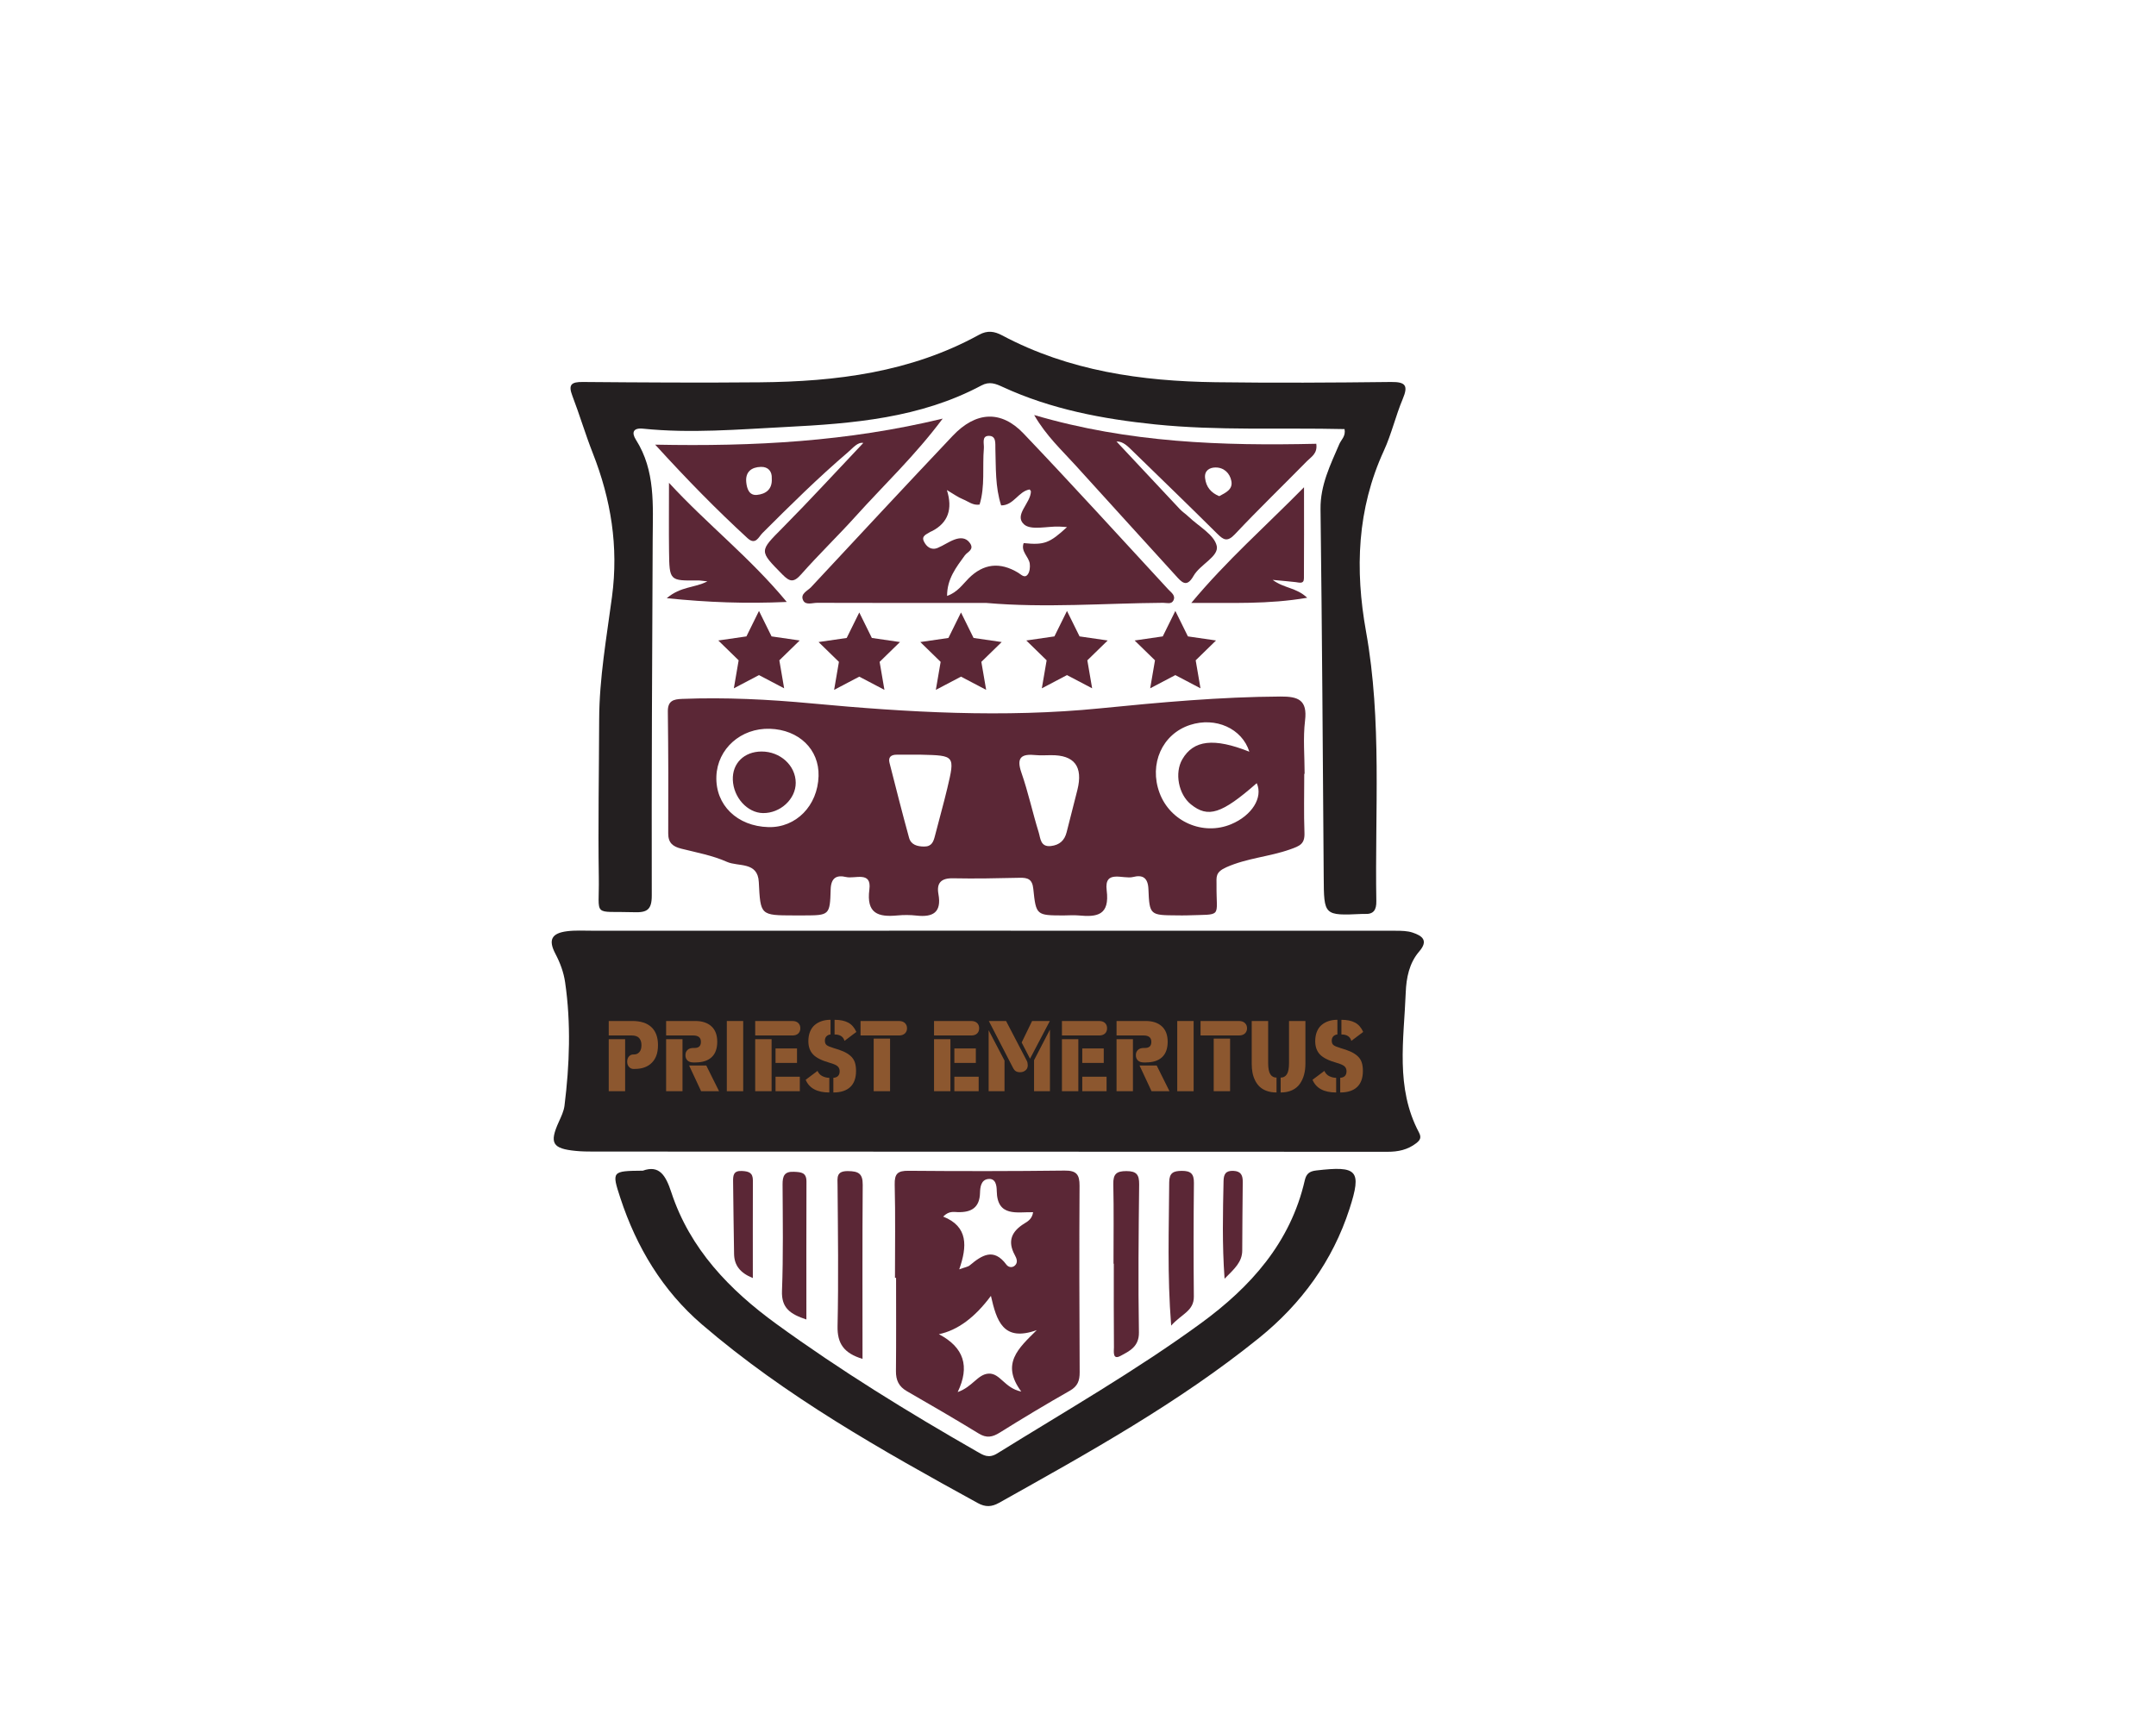 <?xml version="1.0" encoding="UTF-8"?>
<svg id="Layer_1" data-name="Layer 1" xmlns="http://www.w3.org/2000/svg" viewBox="0 0 1741.59 1389.89">
  <defs>
    <style>
      .cls-1 {
        fill: #5b2736;
      }

      .cls-1, .cls-2, .cls-3 {
        stroke-width: 0px;
      }

      .cls-2 {
        fill: #231f20;
      }

      .cls-3 {
        fill: #8c572f;
      }
    </style>
  </defs>
  <path class="cls-2" d="m1146.18,914.98c2.26,4.26.96,6.33-2.27,8.82-6.85,5.27-14.55,6.87-23.04,6.86-213.9-.11-427.8-.12-641.7-.18-4.62,0-9.25-.06-13.84-.5-19.2-1.83-21.73-6.29-13.9-23.57,1.89-4.18,4-8.54,4.56-12.99,4.13-33.19,5.33-66.43.51-99.67-1.18-8.19-4.06-15.85-7.9-23.16-5.81-11.06-3.17-16.55,9.51-18.14,6.57-.83,13.32-.42,19.98-.42,106.69-.02,213.38-.01,320.07-.01s219.53-.02,329.29.05c4.57.01,9.4.07,13.64,1.48,7.74,2.58,13.03,6.35,5.3,15.3-8.04,9.31-10.4,21.33-10.85,33.08-1.47,38.12-8.51,76.9,10.64,113.05Z"/>
  <path class="cls-1" d="m1053.56,625.24c0,15.9-.43,31.81.17,47.68.34,9.1-3.7,10.61-11.77,13.46-16.77,5.93-34.63,6.94-51.28,14.35-9.26,4.12-7.92,8.03-7.99,14.24-.3,27.19,5.61,23.59-24.14,24.67-2.56.09-5.13.02-7.69,0-21.79-.13-22.36-.11-23.17-21.09-.37-9.65-4.92-11.83-12.47-9.91-7.87,2-23.41-6.39-21.26,10.72,2.56,20.29-7.71,21.77-22.7,20.34-4.06-.39-8.2,0-12.3,0-21.7-.08-22.08-.05-24.28-21.54-.8-7.81-4.47-9.04-11.03-8.89-17.94.4-35.9.78-53.83.41-9.58-.2-13.41,3.74-11.77,12.78,2.69,14.82-4.47,18.85-17.73,17.35-5.07-.57-10.29-.59-15.37-.11-15.56,1.46-25.26-1.47-22.68-21.03,1.99-15.1-11.77-8.35-18.81-10.02-7.46-1.77-12.21.37-12.47,10.09-.57,20.88-1.15,20.87-21.84,20.94-2.56,0-5.13,0-7.69,0-27.37-.06-27.15-.07-28.52-27.01-.85-16.7-16.62-12.2-25.69-16.26-11.59-5.18-24.49-7.54-36.94-10.67-6.75-1.7-10.57-4.6-10.53-12.34.17-32.82.09-65.64-.31-98.45-.11-8.7,4.48-9.96,11.53-10.23,34.91-1.36,69.66.38,104.43,3.63,77.63,7.26,155.34,11.76,233.26,4,48.45-4.83,96.93-9.26,145.71-9.54,14.23-.08,21.83,2.69,19.8,19.42-1.71,14.15-.35,28.67-.35,43.03-.1,0-.2,0-.3,0Zm-431.67-36.37c-23.39-.75-42.4,16.17-43.21,38.46-.84,23.13,16.78,40.31,42.05,40.99,22.28.6,39.81-17.27,40.49-41.26.61-21.49-15.82-37.44-39.33-38.2Zm387.32,18.52c-5.88-18.74-27.24-28.37-47.95-21.6-22.43,7.32-33.26,31.51-24.59,54.89,8.62,23.25,35.08,34.81,57.86,25.29,16.79-7.01,25.91-21.65,20.65-33.16-28.36,24.85-39.29,28.37-53.21,17.1-10.01-8.1-13.29-25.35-6.92-36.36,9.04-15.64,25.57-17.52,54.15-6.16Zm-265.09,2.42c-6.63,0-13.26,0-19.89,0-4.43,0-6.87,1.98-5.69,6.6,5.16,20.2,10.25,40.43,15.79,60.53,1.56,5.67,6.59,7.05,12.21,7.08,6.13.04,7.51-3.95,8.71-8.67,3.26-12.83,6.91-25.57,9.97-38.45,6.26-26.4,6.14-26.43-21.1-27.09Zm104.79.38c-4.07,0-8.18.34-12.22-.06-11.23-1.13-16.03,1.52-11.6,14.21,5.51,15.79,9,32.28,13.97,48.27,1.46,4.69,1.31,11.98,9.89,10.99,6.96-.81,11.01-4.52,12.68-11.22,2.83-11.35,5.81-22.67,8.65-34.02q7.14-28.48-21.38-28.16Z"/>
  <path class="cls-2" d="m1086.08,346.71c-51.45-1.22-102.26,1.42-152.88-3.78-42.48-4.37-84.09-12.2-123.18-30.25-5.64-2.6-10.66-4.74-17.24-1.22-49.39,26.4-103.8,30.79-158.07,33.55-38.32,1.95-76.79,5.31-115.25,1.36-8.05-.83-9.46,3.14-5.76,8.97,15.88,25.02,13.65,52.9,13.53,80.56-.44,95.93-.95,191.86-.74,287.79.03,11.56-4.04,13.7-14.06,13.39-34.57-1.08-28.22,4.85-28.72-28.01-.65-42.56.17-85.15.29-127.73.1-33.44,6.01-66.33,10.38-99.27,5.37-40.43-.82-78.49-15.53-115.91-6-15.25-10.64-31.03-16.51-46.34-3.52-9.16-.73-11.25,8.42-11.17,47.71.4,95.43.7,143.14.26,61.56-.57,121.81-8.07,176.94-38.39,6.79-3.73,12.39-2.88,18.68.47,53.95,28.72,112.5,37.05,172.5,37.85,47.19.63,94.4.37,141.59-.19,11.85-.14,14.07,2.86,9.51,13.7-5.75,13.67-9.08,28.4-15.26,41.85-21.65,47.14-23.41,95.96-14.41,146.03,12.99,72.25,7.08,145.24,8.33,217.95.12,7.05-2.19,10.76-9.58,10.29-.51-.03-1.03-.03-1.54,0-31.37,1.44-31.17,1.43-31.39-30.04-.7-99.01-1.34-198.02-2.57-297.02-.24-19.42,7.93-35.69,15.17-52.58,1.55-3.61,5.34-6.36,4.23-12.12Z"/>
  <path class="cls-2" d="m519.23,945.94c13.41-4.84,18.55,3.8,23.06,17.5,15.05,45.73,47,78.83,84.89,106.36,51.82,37.65,106.32,71.22,161.9,103.03,5.26,3.01,9.48,5.92,16.56,1.52,55.26-34.31,111.79-66.7,164.38-105.09,40.14-29.3,72.4-65.1,83.96-115.5,1.22-5.31,3.69-7.35,9.26-8,33.18-3.87,37.01-.32,26.88,31-13.6,42.05-38.86,76.7-73.07,104.33-64.88,52.4-137.58,92.63-210.02,133.22-6.03,3.38-11.05,3.56-17.17.2-77.77-42.72-155.13-86.18-222.8-144.3-31.78-27.3-52.89-62.4-65.93-102.16-7.14-21.77-6.84-21.87,18.11-22.12Z"/>
  <path class="cls-1" d="m722.95,1032.52c0-25.1.4-50.22-.22-75.31-.22-8.9,2.44-11.28,11.18-11.2,42.01.37,84.02.35,126.03-.16,9.61-.12,12.16,3.16,12.11,12.34-.31,50.21-.16,100.42.09,150.63.03,6.76-1.57,11.29-7.91,14.89-19.12,10.87-38,22.19-56.65,33.86-5.9,3.69-10.62,4.6-16.84.81-19.2-11.71-38.62-23.08-58.13-34.26-6.59-3.78-8.95-8.9-8.87-16.3.25-25.1.1-50.21.1-75.31-.3,0-.59,0-.89,0Zm77.5,14.57q-19.44,26.25-42.03,30.97c20.36,10.68,25.11,26.09,15.18,46.75,12.04-4.18,16.15-14.39,24.96-14.9,9.37-.54,12.87,11.76,26.42,14.49-16.68-22.47-2.32-34.97,12.5-49.65-27.26,9.78-32.43-7.58-37.03-27.67Zm-25.59-21.43c4.78-1.76,7.02-2.01,8.45-3.21,9.77-8.17,19.34-14.54,29.62-.62,1.58,2.14,4.6,2.79,6.83.8,2.89-2.57,1.33-6.05,0-8.49-6.22-11.45-2.48-19.3,7.91-25.66,2.76-1.69,6.1-3.7,6.85-9-12.87-.31-29.05,4.17-29.36-17.22-.06-3.94-.64-10.58-7.24-9.56-5.4.83-6.16,6.45-6.27,11.06-.28,11.99-6.97,15.97-17.96,15.66-3.32-.09-7.11-1.12-11.81,3.6,20.31,8.05,19.44,24.09,12.98,42.64Z"/>
  <path class="cls-1" d="m796.71,487.19c-45.55,0-91.09.05-136.64-.1-3.84-.01-9.26,2.14-11.28-1.97-2.64-5.39,3.57-7.65,6.44-10.74,38.01-40.82,76-81.67,114.32-122.19,18.7-19.77,39.08-20.99,57.23-1.94,39.53,41.49,78.1,83.9,116.96,126.02,2.24,2.43,6.21,4.86,4.1,8.97-1.67,3.27-5.48,1.82-8.32,1.84-47.62.36-95.17,4.28-142.82.11Zm-5.45-79.48c-5.33.84-9.04-2.53-13.19-4.2-4.26-1.71-8.06-4.54-13.18-7.54q7.3,23.12-11.9,33.12c-.45.24-.99.34-1.4.62-2.8,1.91-7.53,3.09-5.29,7.74,2.06,4.29,5.87,7.42,11.14,5.26,4.7-1.93,8.94-5.05,13.7-6.77,4.39-1.58,9.16-1.78,12.39,2.91,3.68,5.36-2.05,7.02-4.14,9.9-7,9.62-14.39,19-14.35,32.76,8.47-3,12.44-9.21,17.4-14.17q17.93-17.95,40.03-4.56c2.51,1.52,5.22,4.77,7.76,1.33,1.59-2.16,1.97-5.86,1.59-8.69-.77-5.66-7.46-9.77-4.91-16.59,16.61,1.68,20.81.13,35-12.92-2.31-.16-4.33-.37-6.35-.43-9.69-.31-22.76,3.21-28.3-1.73-8.5-7.58,5.26-17.06,5.5-26.65.01-.42-.52-.86-1-1.62-9.09,1.44-12.86,12.96-23.06,12.89-4.85-15.03-4.15-30.39-4.65-45.64-.14-4.36.89-10.76-5.52-10.55-5.7.19-3.47,6.36-3.78,10-1.29,15.2,1.09,30.7-3.47,45.54Z"/>
  <path class="cls-1" d="m835.39,335.34c76.66,22.56,152.17,24.95,227.88,23.24,1.17,7.9-4.05,10.51-7.41,13.93-19.39,19.75-39.32,38.98-58.28,59.13-6.25,6.64-9.32,4.56-14.46-.54-22.53-22.37-45.35-44.44-68.1-66.59-3.93-3.83-7.78-7.97-13.15-7.79,16.94,18.11,34.07,36.47,51.27,54.74,2.1,2.23,4.75,3.91,6.97,6.04,8.1,7.76,20.86,14.6,22.78,23.7,1.79,8.48-13.55,14.92-18.76,24.14-5.64,9.98-9.64,5.01-14.48-.34-26.83-29.61-53.83-59.07-80.6-88.73-11.25-12.46-23.81-23.87-33.66-40.92Zm149.49,65.58c5.18-2.83,11.11-5.34,9.81-12.2-1.23-6.47-6.04-11.05-12.87-10.99-4.57.04-9.07,2.35-8.37,8.57.82,7.22,4.81,11.9,11.44,14.62Z"/>
  <path class="cls-1" d="m697.38,357.9c-4.67-.8-8.18,3.91-12.4,7.51-24.14,20.65-46.7,42.95-69.15,65.38-3.02,3.02-5.44,10.06-12.02,4.03-24.79-22.77-48.31-46.73-74.56-75.53,80.3,1.6,155.46-2.5,232.25-21.05-22.49,30.12-47.42,53.51-70.17,78.78-14.39,15.98-29.92,30.93-44.15,47.04-6.02,6.82-9.2,6.19-15.22.07-18.9-19.22-18.74-18.51.35-37.8,22.27-22.5,43.68-45.87,65.07-68.44Zm-73.95,28.67c.28-5.62-2.79-9.49-8.83-9.32-7.46.21-12.61,3.91-11.79,12.32.51,5.24,2.31,10.95,8.68,10.32,6.88-.68,12.53-4.31,11.93-13.32Z"/>
  <path class="cls-1" d="m538.6,483.34c11.56-9.75,22.3-8.1,32.82-13.59-4.12-.41-5.94-.77-7.75-.75-22.81.28-22.93.3-23.23-23.59-.21-16.84-.04-33.68-.04-55.27,31.25,33.92,65.25,60.14,95.14,96.25-33.39,1.47-63.08.4-96.94-3.04Z"/>
  <path class="cls-1" d="m1028.06,468.56c9.29,6.93,18.96,6.03,27.87,14.44-31.74,5.45-60.69,3.97-93.6,4.16,28.64-34.41,59.49-61.43,91.04-93.45,0,26.55.09,50.07-.07,73.58-.03,4.85-3.75,3.41-6.69,3.07-5.03-.58-10.08-.99-18.54-1.8Z"/>
  <path class="cls-1" d="m899.48,1021.1c0-21.46.31-42.93-.16-64.38-.18-8.15,2.63-10.47,10.57-10.46,8.15,0,10.4,2.84,10.31,10.76-.45,39.85-.86,79.72-.19,119.56.2,11.62-7.83,15.18-14.83,18.99-6.69,3.64-5.32-3.74-5.35-7.02-.21-22.48-.11-44.97-.11-67.45-.08,0-.15,0-.23,0Z"/>
  <path class="cls-1" d="m696.72,1098c-14.99-4.57-20.46-12.34-20.15-26.51.82-37.79.31-75.62,0-113.43-.06-6.58-1.27-11.93,8.53-11.8,8.24.11,11.86,1.92,11.79,11.01-.35,46.47-.16,92.94-.16,140.74Z"/>
  <path class="cls-1" d="m946.06,1071.13c-3.27-41.39-1.77-78.58-1.59-115.76.04-7.7,3.35-9.26,10.21-9.29,7.22-.03,9.83,2.38,9.75,9.72-.31,30.61-.36,61.23-.06,91.83.11,11.74-9.87,13.99-18.31,23.49Z"/>
  <path class="cls-1" d="m651.39,1066.17c-13.09-4.33-20.24-9.27-19.71-23.11,1.09-28.64.62-57.34.47-86.01-.03-6.8,1.44-10.62,9.29-10.22,5.65.29,10.04.44,10.01,7.9-.14,36.69-.06,73.37-.06,111.45Z"/>
  <path class="cls-1" d="m608.12,1032.68c-10.51-4.27-14.96-10.43-15.14-19.4-.39-19.48-.5-38.96-.79-58.44-.07-5,.17-9.06,7.18-8.67,5.39.29,8.82,1.3,8.8,7.6-.1,25.85-.04,51.71-.04,78.92Z"/>
  <path class="cls-1" d="m989.19,1033.22c-2.02-28.08-1.34-53.47-.82-78.88.11-5.5,1.68-8.55,7.96-8.27,6.29.28,7.6,3.8,7.55,9.05-.19,18.44-.35,36.89-.42,55.34-.04,9.23-6.22,14.71-14.26,22.76Z"/>
  <path class="cls-1" d="m642.78,632.48c.07,13.13-12.4,24.69-26.43,24.5-12.6-.17-23.88-12.6-24.38-26.87-.47-13.36,9.14-22.83,23.21-22.87,15.12-.04,27.53,11.31,27.6,25.24Z"/>
  <g>
    <path class="cls-3" d="m512.83,863.72h-1.18c-1.36,0-2.53-.54-3.52-1.61-.99-1.07-1.49-2.49-1.49-4.26s.47-3.18,1.43-4.24c.95-1.06,2.12-1.59,3.5-1.59h.61c1.71,0,3.14-.63,4.28-1.89,1.14-1.26,1.71-3.16,1.71-5.68,0-2.36-.62-4.25-1.85-5.66-1.24-1.41-3.27-2.12-6.09-2.12h-18.49v-11.69h19.1c6.71,0,11.83,1.66,15.37,4.97,3.54,3.31,5.31,8.15,5.31,14.5s-1.64,10.88-4.93,14.23c-3.29,3.35-7.87,5.03-13.77,5.03Zm-7.86,18h-13.24v-42.03h13.24v42.03Z"/>
    <path class="cls-3" d="m561.95,858.47h-1.87c-2.04,0-3.61-.53-4.72-1.59-1.11-1.06-1.67-2.48-1.67-4.28s.56-3.18,1.67-4.24c1.11-1.06,2.69-1.59,4.72-1.59h1.02c3.39,0,5.09-1.64,5.09-4.93,0-3.45-2.09-5.17-6.27-5.17h-21.83v-11.69h23.5c5.57,0,9.92,1.43,13.07,4.3,3.15,2.87,4.72,7.03,4.72,12.48s-1.51,9.67-4.54,12.48c-3.03,2.81-7.32,4.21-12.89,4.21Zm-10.63,23.25h-13.24v-42.03h13.24v42.03Zm29.53,0h-14.5l-9.69-20.77h13.85l10.34,20.77Z"/>
    <path class="cls-3" d="m600.35,881.72h-13.24v-56.73h13.24v56.73Z"/>
    <path class="cls-3" d="m640.06,836.68h-30.02v-11.69h30.02c2.04,0,3.62.53,4.74,1.59,1.13,1.06,1.69,2.48,1.69,4.28s-.56,3.21-1.69,4.26c-1.13,1.04-2.71,1.57-4.74,1.57Zm-16.78,45.04h-13.24v-42.03h13.24v42.03Zm20.53-22.85h-17.35v-11.69h17.35v11.69Zm2.28,22.85h-19.63v-11.69h19.63v11.69Z"/>
    <path class="cls-3" d="m650.81,872.48l9.57-7.17c.87,1.98,2.21,3.41,4.03,4.28,1.82.87,3.65,1.3,5.5,1.3v11.85c-9.86,0-16.22-3.42-19.1-10.26Zm22.36-25.7c3.39.98,6.16,1.94,8.29,2.89,2.13.95,4,2.13,5.6,3.54,1.6,1.41,2.74,3.09,3.42,5.03.68,1.94,1.02,4.3,1.02,7.07,0,5.76-1.56,10.1-4.68,13.03-3.12,2.93-7.67,4.4-13.64,4.4v-11.85c3.39-.25,5.09-2.02,5.09-5.34,0-1.6-.53-2.9-1.59-3.91-1.06-1-3.18-1.96-6.35-2.85-6.46-1.82-10.97-4.07-13.52-6.76-2.55-2.69-3.83-6.27-3.83-10.75,0-2.85.45-5.39,1.34-7.62.9-2.23,2.15-4.03,3.77-5.42,1.62-1.38,3.5-2.44,5.66-3.16,2.16-.72,4.54-1.08,7.15-1.08v11.85c-1.33.14-2.42.63-3.28,1.49-.86.86-1.28,2.06-1.28,3.6s.47,2.74,1.4,3.5c.94.76,2.75,1.53,5.44,2.32Zm18.57-12.95l-9.57,7.21c-.95-3.45-3.62-5.17-8.02-5.17v-11.85c4.53,0,8.21.76,11.04,2.28,2.82,1.52,5.01,4.03,6.56,7.53Z"/>
    <path class="cls-3" d="m726.16,836.68h-31.03v-11.69h31.03c2.04,0,3.63.54,4.79,1.63,1.15,1.09,1.73,2.5,1.73,4.24s-.58,3.14-1.73,4.21c-1.15,1.07-2.75,1.61-4.79,1.61Zm-7.17,45.04h-13.24v-42.52h13.24v42.52Z"/>
    <path class="cls-3" d="m784.52,836.68h-30.02v-11.69h30.02c2.04,0,3.62.53,4.74,1.59,1.13,1.06,1.69,2.48,1.69,4.28s-.56,3.21-1.69,4.26c-1.13,1.04-2.71,1.57-4.74,1.57Zm-16.78,45.04h-13.24v-42.03h13.24v42.03Zm20.53-22.85h-17.35v-11.69h17.35v11.69Zm2.28,22.85h-19.63v-11.69h19.63v11.69Z"/>
    <path class="cls-3" d="m811.44,881.72h-12.83v-49.28l12.83,24.52v24.76Zm12.5-15.35c-1.33,0-2.44-.27-3.32-.79-.88-.53-1.66-1.46-2.34-2.79l-19.51-37.79h13.93l16.78,32.21c.49,1,.73,2.2.73,3.58,0,1.71-.6,3.07-1.81,4.07-1.21,1-2.7,1.51-4.46,1.51Zm24.11-41.38l-16.01,30.46-6.76-13.11,8.43-17.35h14.34Zm.08,56.73h-12.83v-25.09l12.83-24.72v49.81Z"/>
    <path class="cls-3" d="m887.84,836.68h-30.02v-11.69h30.02c2.04,0,3.62.53,4.74,1.59,1.13,1.06,1.69,2.48,1.69,4.28s-.56,3.21-1.69,4.26c-1.13,1.04-2.71,1.57-4.74,1.57Zm-16.78,45.04h-13.24v-42.03h13.24v42.03Zm20.53-22.85h-17.35v-11.69h17.35v11.69Zm2.28,22.85h-19.63v-11.69h19.63v11.69Z"/>
    <path class="cls-3" d="m925.8,858.47h-1.87c-2.04,0-3.61-.53-4.72-1.59-1.11-1.06-1.67-2.48-1.67-4.28s.56-3.18,1.67-4.24c1.11-1.06,2.69-1.59,4.72-1.59h1.02c3.39,0,5.09-1.64,5.09-4.93,0-3.45-2.09-5.17-6.27-5.17h-21.83v-11.69h23.5c5.57,0,9.92,1.43,13.07,4.3,3.15,2.87,4.72,7.03,4.72,12.48s-1.51,9.67-4.54,12.48c-3.03,2.81-7.32,4.21-12.89,4.21Zm-10.63,23.25h-13.24v-42.03h13.24v42.03Zm29.53,0h-14.5l-9.69-20.77h13.85l10.34,20.77Z"/>
    <path class="cls-3" d="m964.2,881.72h-13.24v-56.73h13.24v56.73Z"/>
    <path class="cls-3" d="m1000.82,836.68h-31.03v-11.69h31.03c2.04,0,3.63.54,4.79,1.63,1.15,1.09,1.73,2.5,1.73,4.24s-.58,3.14-1.73,4.21c-1.15,1.07-2.75,1.61-4.79,1.61Zm-7.17,45.04h-13.24v-42.52h13.24v42.52Z"/>
    <path class="cls-3" d="m1031.16,870.73v12.01c-2.93,0-5.55-.42-7.86-1.24-2.31-.83-4.21-1.96-5.72-3.38-1.51-1.42-2.76-3.14-3.75-5.15-.99-2.01-1.69-4.12-2.1-6.33s-.61-4.61-.61-7.19v-34.46h13.28v33.88c0,4.29.58,7.34,1.75,9.14,1.17,1.81,2.84,2.71,5.01,2.71Zm3.34,12.01v-12.01c2.17,0,3.84-.9,5.01-2.71,1.17-1.81,1.75-4.85,1.75-9.14v-33.88h13.24v34.46c0,3.23-.36,6.19-1.08,8.88-.72,2.69-1.84,5.14-3.36,7.35s-3.6,3.94-6.25,5.19c-2.65,1.25-5.75,1.87-9.31,1.87Z"/>
    <path class="cls-3" d="m1060.24,872.48l9.57-7.17c.87,1.98,2.21,3.41,4.03,4.28,1.82.87,3.65,1.3,5.5,1.3v11.85c-9.86,0-16.22-3.42-19.1-10.26Zm22.36-25.7c3.39.98,6.16,1.94,8.29,2.89,2.13.95,4,2.13,5.6,3.54,1.6,1.41,2.74,3.09,3.42,5.03.68,1.94,1.02,4.3,1.02,7.07,0,5.76-1.56,10.1-4.68,13.03-3.12,2.93-7.67,4.4-13.64,4.4v-11.85c3.39-.25,5.09-2.02,5.09-5.34,0-1.6-.53-2.9-1.59-3.91-1.06-1-3.18-1.96-6.35-2.85-6.46-1.82-10.97-4.07-13.52-6.76-2.55-2.69-3.83-6.27-3.83-10.75,0-2.85.45-5.39,1.34-7.62.9-2.23,2.15-4.03,3.77-5.42,1.62-1.38,3.5-2.44,5.66-3.16,2.16-.72,4.54-1.08,7.15-1.08v11.85c-1.33.14-2.42.63-3.28,1.49-.86.86-1.28,2.06-1.28,3.6s.47,2.74,1.4,3.5c.94.76,2.75,1.53,5.44,2.32Zm18.57-12.95l-9.57,7.21c-.95-3.45-3.62-5.17-8.02-5.17v-11.85c4.53,0,8.21.76,11.04,2.28,2.82,1.52,5.01,4.03,6.56,7.53Z"/>
  </g>
  <polygon class="cls-1" points="613.1 493.64 623.26 514.22 645.98 517.52 629.54 533.55 633.42 556.17 613.1 545.49 592.79 556.17 596.67 533.55 580.23 517.52 602.95 514.22 613.1 493.64"/>
  <polygon class="cls-1" points="694.11 494.89 704.27 515.48 726.98 518.78 710.55 534.8 714.43 557.42 694.11 546.74 673.79 557.42 677.67 534.8 661.23 518.78 683.95 515.48 694.11 494.89"/>
  <polygon class="cls-1" points="776.28 494.89 786.44 515.48 809.16 518.78 792.72 534.8 796.6 557.42 776.28 546.74 755.96 557.42 759.84 534.8 743.41 518.78 766.12 515.48 776.28 494.89"/>
  <polygon class="cls-1" points="861.9 493.64 872.06 514.22 894.78 517.52 878.34 533.55 882.22 556.17 861.9 545.49 841.58 556.17 845.46 533.55 829.03 517.52 851.74 514.22 861.9 493.64"/>
  <polygon class="cls-1" points="949.42 493.64 959.58 514.22 982.29 517.52 965.86 533.55 969.74 556.17 949.42 545.49 929.1 556.17 932.98 533.55 916.54 517.52 939.26 514.22 949.42 493.64"/>
</svg>
